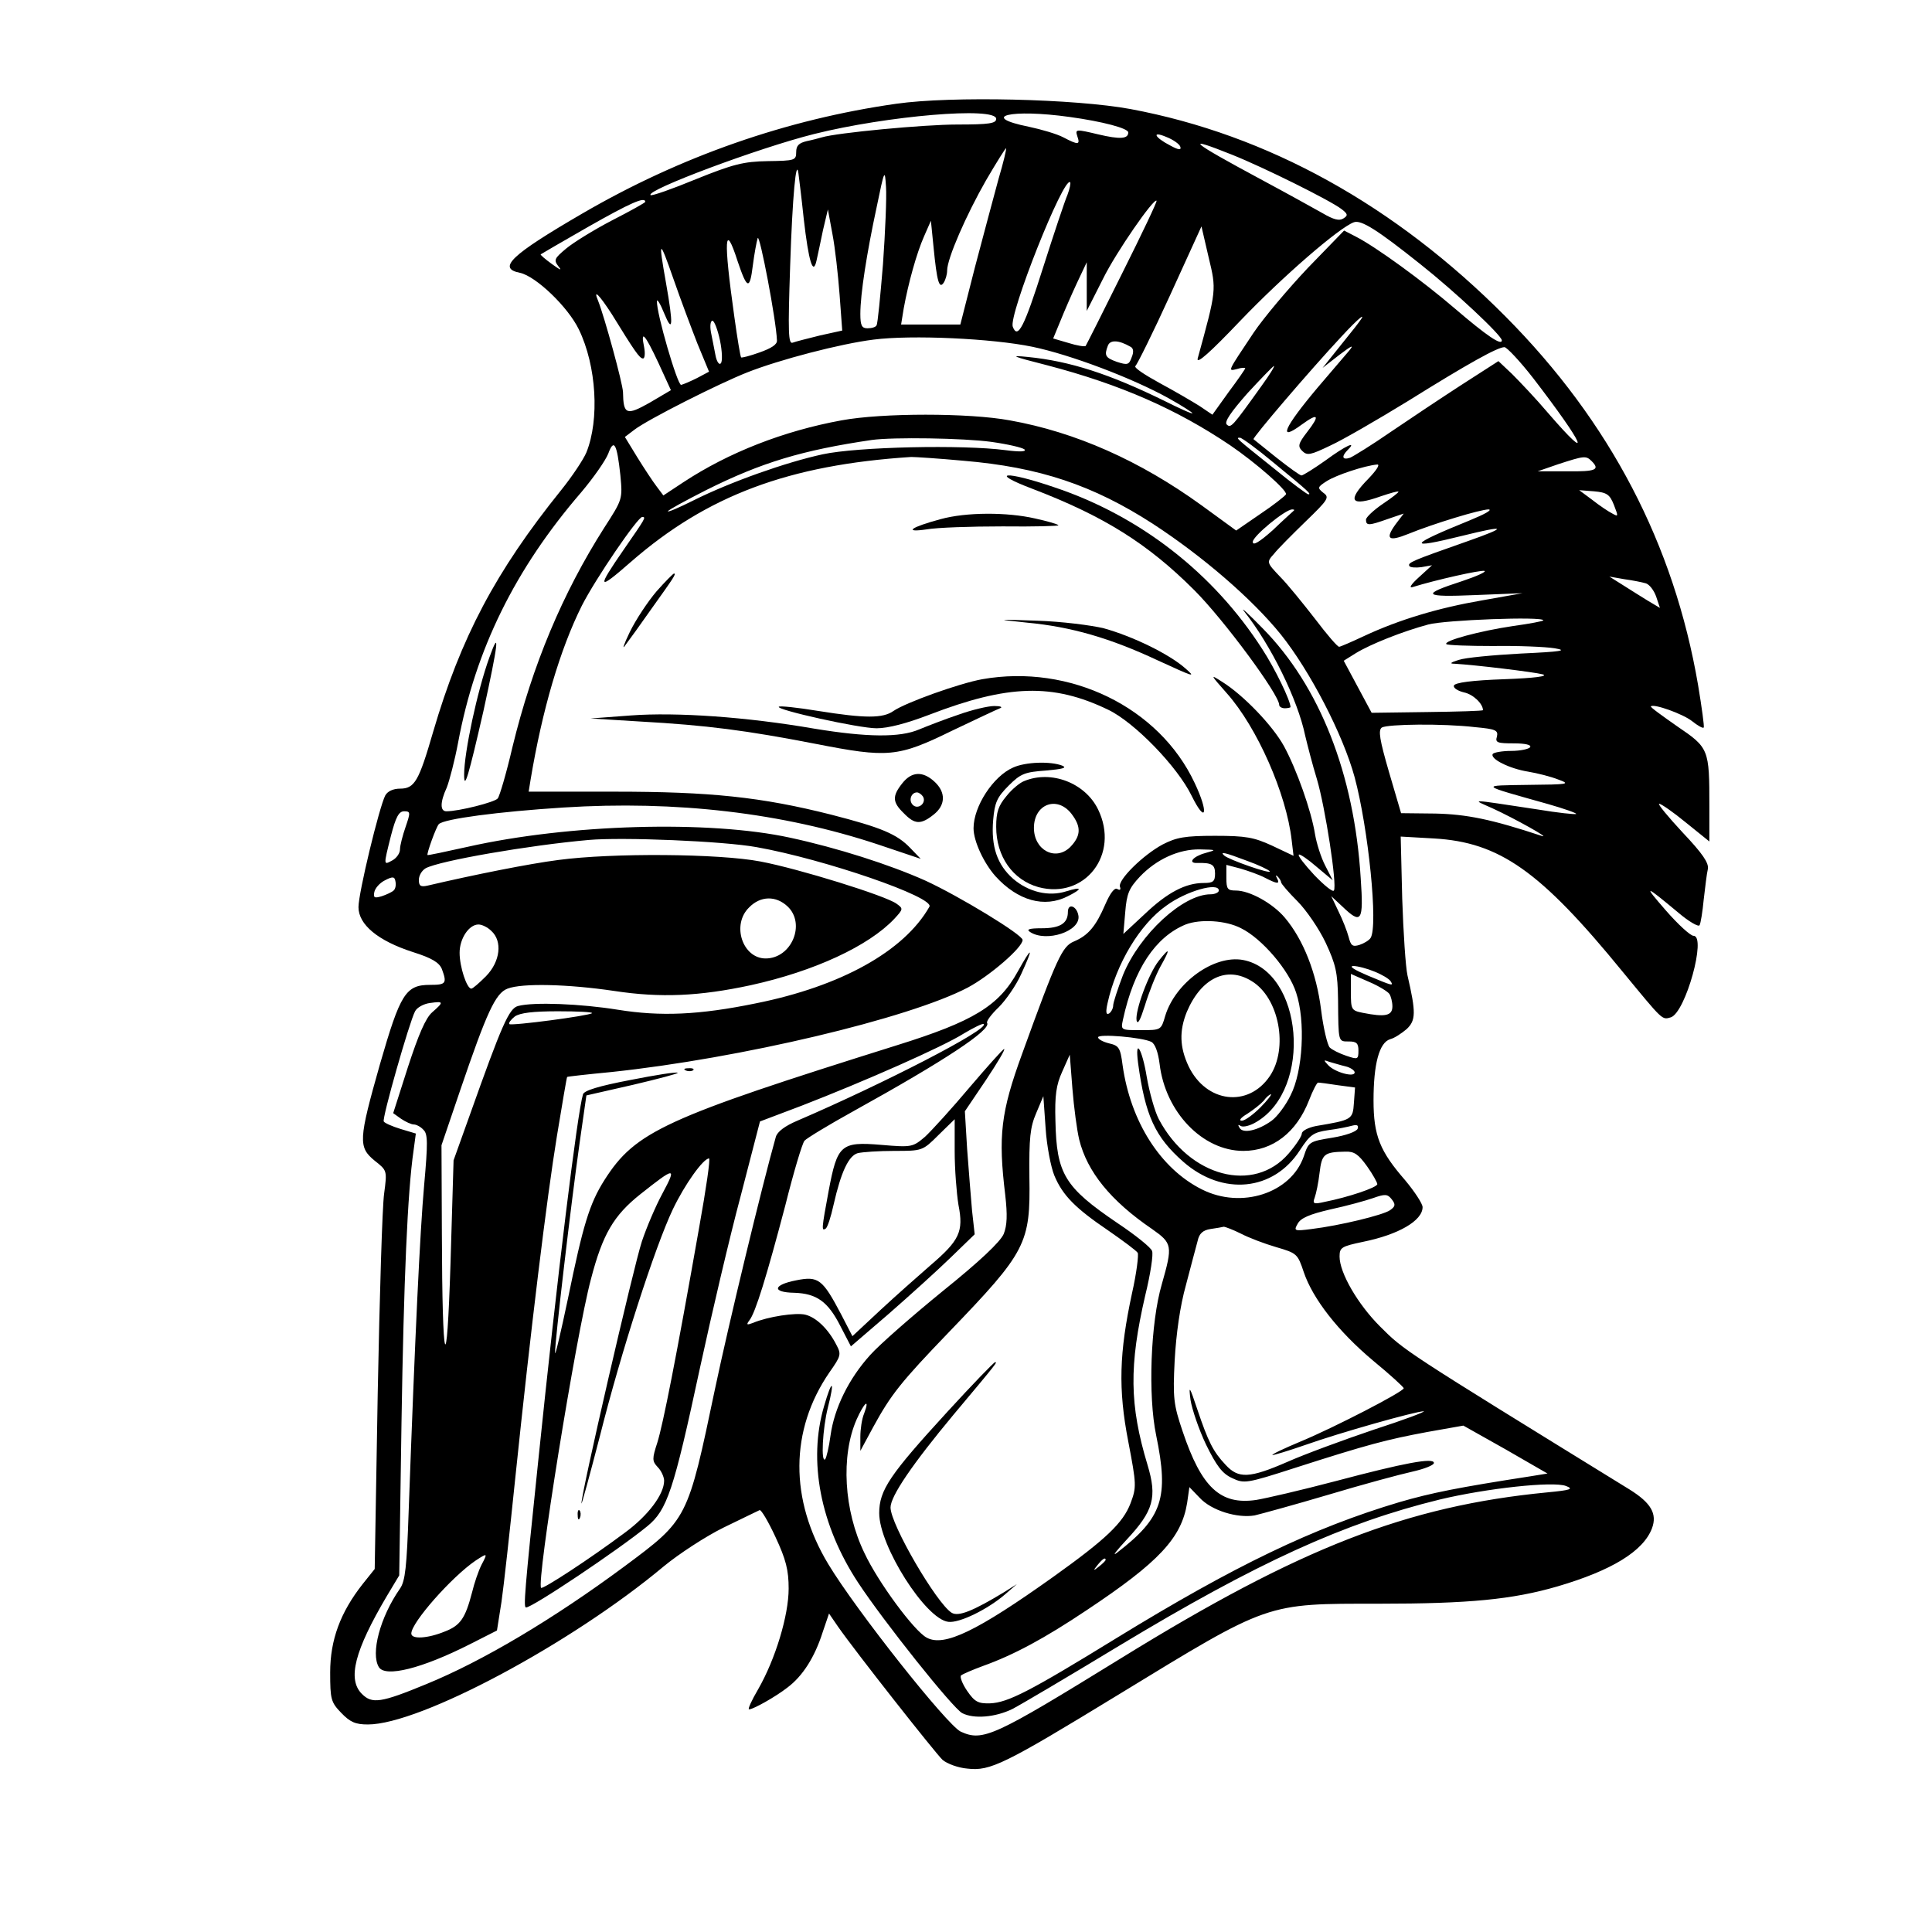 <?xml version="1.0" standalone="no"?>
<!DOCTYPE svg PUBLIC "-//W3C//DTD SVG 20010904//EN"
 "http://www.w3.org/TR/2001/REC-SVG-20010904/DTD/svg10.dtd">
<svg version="1.0" xmlns="http://www.w3.org/2000/svg"
 width="512pt" height="512pt" viewBox="0 0 512 512"
 preserveAspectRatio="xMidYMid meet">
<g transform="translate(0,512) scale(0.1,-0.1)"
fill="#000000" stroke="none">
<path d="M2375 4845 c-289 -41 -571 -139 -832 -291 -189 -110 -226 -145 -165
-157 42 -9 127 -90 156 -150 47 -97 55 -239 20 -326 -8 -19 -38 -64 -67 -100
-174 -216 -266 -391 -339 -640 -38 -131 -49 -151 -88 -151 -18 0 -33 -7 -39
-18 -16 -31 -71 -258 -71 -296 0 -46 51 -89 144 -119 51 -16 70 -28 77 -45 14
-38 11 -42 -31 -42 -65 0 -79 -23 -133 -210 -57 -201 -58 -220 -14 -256 33
-26 33 -26 25 -87 -5 -34 -12 -272 -17 -529 l-8 -466 -32 -40 c-59 -75 -86
-148 -86 -234 0 -71 2 -79 29 -107 24 -25 38 -31 71 -31 138 0 539 214 784
419 40 33 112 80 159 103 48 23 90 44 95 46 4 2 23 -30 42 -71 28 -60 35 -88
35 -137 0 -71 -35 -187 -81 -267 -17 -29 -28 -53 -24 -53 11 0 70 33 102 58
40 30 72 80 93 146 l17 50 24 -35 c46 -66 257 -334 277 -353 12 -10 41 -21 66
-23 60 -7 97 11 400 196 403 246 388 241 691 241 237 0 353 11 473 46 143 42
227 93 250 154 14 38 -2 67 -60 103 -602 371 -596 367 -661 432 -59 59 -107
142 -107 185 0 24 5 27 62 39 94 19 158 56 158 92 0 9 -21 41 -46 71 -67 77
-84 118 -84 212 0 96 15 153 44 162 12 3 31 16 44 27 24 23 25 43 2 142 -5 22
-11 114 -14 204 l-4 164 88 -5 c174 -10 282 -86 500 -353 108 -131 104 -128
128 -121 39 13 95 216 60 216 -8 0 -41 30 -74 68 -60 69 -56 68 33 -6 28 -24
54 -39 57 -34 3 5 8 36 11 68 4 33 8 69 11 81 3 16 -14 41 -67 97 -39 42 -67
76 -62 76 5 0 37 -22 71 -50 l62 -50 0 93 c0 152 -1 155 -85 212 -40 28 -72
51 -70 53 7 8 85 -20 109 -39 15 -12 29 -20 31 -17 2 2 -5 53 -15 113 -64 373
-233 697 -510 976 -293 295 -630 482 -994 550 -146 27 -474 35 -621 14z m265
-40 c0 -12 -18 -15 -103 -15 -89 0 -320 -22 -359 -34 -7 -2 -25 -7 -40 -10
-21 -5 -28 -12 -28 -29 0 -22 -4 -23 -75 -24 -64 -1 -92 -8 -191 -48 -63 -26
-117 -45 -120 -42 -13 13 286 125 434 162 192 48 482 73 482 40z m195 5 c87
-12 155 -30 155 -41 0 -17 -21 -19 -80 -5 -59 14 -61 14 -55 -5 8 -23 3 -24
-37 -3 -17 9 -58 21 -91 28 -134 27 -49 48 108 26z m293 -79 c3 -9 -4 -9 -26
3 -43 22 -51 40 -11 23 18 -7 35 -19 37 -26z m137 -21 c85 -34 260 -121 290
-144 17 -13 18 -17 5 -25 -11 -7 -26 -3 -55 14 -23 13 -97 54 -166 91 -186
100 -204 116 -74 64z m-619 -65 c-12 -44 -40 -149 -62 -232 l-39 -153 -78 0
-79 0 7 43 c12 66 34 146 54 191 l18 41 7 -70 c9 -92 15 -112 27 -94 5 8 9 22
9 32 0 32 51 148 103 239 28 48 52 86 53 85 2 -1 -7 -38 -20 -82z m-516 -105
c13 -114 25 -152 34 -110 3 14 11 50 17 80 l13 55 12 -65 c7 -36 15 -108 19
-161 l7 -95 -59 -13 c-32 -8 -64 -16 -72 -19 -12 -5 -13 26 -7 204 6 184 16
289 22 244 1 -8 8 -62 14 -120z m210 -120 c-7 -85 -14 -158 -17 -162 -2 -5
-13 -8 -24 -8 -15 0 -19 7 -19 38 0 53 17 161 43 282 21 102 22 103 25 55 2
-27 -2 -120 -8 -205z m489 184 c-7 -16 -36 -103 -65 -194 -50 -158 -67 -190
-80 -156 -12 30 135 400 152 383 2 -2 -1 -17 -7 -33z m-1119 -19 c0 -2 -39
-24 -88 -49 -48 -25 -103 -59 -122 -75 -31 -26 -33 -30 -20 -47 10 -12 5 -10
-17 6 -18 13 -32 25 -30 26 1 1 58 34 126 73 111 63 151 81 151 66z m1264
-189 c-51 -103 -95 -190 -97 -193 -3 -2 -23 1 -45 8 l-41 12 19 46 c10 25 30
71 44 101 l26 55 0 -65 0 -64 43 85 c35 71 135 215 142 207 2 -2 -39 -88 -91
-192z m790 24 c91 -72 216 -189 216 -202 0 -15 -40 12 -124 84 -85 73 -210
164 -263 191 l-31 16 -96 -99 c-52 -55 -117 -132 -144 -172 -70 -105 -69 -102
-44 -96 12 4 22 4 22 2 0 -2 -20 -31 -44 -63 l-43 -60 -34 23 c-19 12 -67 40
-106 61 -40 22 -69 41 -64 45 4 3 46 87 92 188 l83 182 19 -82 c21 -87 21 -86
-29 -268 -4 -17 33 16 113 100 112 117 262 247 301 261 19 7 62 -20 176 -111z
m-1705 -202 c1 -11 -15 -21 -46 -32 -25 -9 -48 -15 -49 -13 -2 2 -10 50 -18
108 -29 206 -26 255 9 146 25 -74 32 -76 40 -11 4 31 10 64 13 73 5 13 49
-217 51 -271z m-211 -8 l31 -75 -32 -17 c-18 -9 -37 -17 -42 -18 -10 0 -66
192 -64 222 0 7 9 -7 19 -32 23 -56 25 -33 5 80 -21 118 -18 119 20 10 18 -52
47 -129 63 -170z m-227 78 c61 -99 74 -118 83 -118 5 0 6 14 3 30 -10 48 2 35
38 -42 l33 -72 -56 -33 c-62 -35 -70 -32 -71 28 -1 24 -49 199 -66 242 -14 33
3 16 36 -35z m1978 -25 c-7 -10 -32 -40 -54 -68 l-40 -50 45 35 c33 25 40 28
24 9 -11 -13 -48 -56 -82 -96 -90 -107 -107 -146 -42 -98 44 32 49 25 14 -20
-24 -31 -25 -38 -13 -50 13 -13 22 -11 74 14 33 15 126 69 206 118 162 101
238 143 256 143 6 0 41 -37 76 -82 136 -177 161 -233 40 -93 -33 39 -77 85
-96 104 l-36 34 -98 -63 c-54 -35 -138 -91 -188 -125 -49 -34 -98 -64 -107
-68 -21 -7 -24 3 -6 21 25 25 -6 11 -59 -28 -31 -22 -60 -40 -64 -40 -4 0 -33
21 -66 47 -32 26 -60 48 -61 49 -4 3 149 182 232 271 47 51 72 71 45 36z
m-1691 -45 c6 -29 7 -57 2 -61 -4 -5 -11 5 -14 22 -3 17 -9 45 -12 61 -3 17
-1 30 4 30 5 0 14 -24 20 -52z m828 -17 c101 -21 265 -83 362 -137 34 -19 62
-37 62 -39 0 -3 -35 13 -77 34 -143 70 -248 104 -359 115 -50 5 -43 2 51 -22
195 -51 344 -117 485 -212 69 -47 152 -120 148 -130 -2 -4 -32 -28 -68 -52
l-64 -44 -92 67 c-163 118 -334 194 -508 225 -108 20 -338 20 -446 0 -153 -28
-299 -85 -419 -164 l-53 -35 -18 24 c-10 13 -33 48 -51 77 l-33 54 25 19 c35
27 223 122 299 152 86 34 247 76 335 87 101 13 315 3 421 -19z m260 0 c8 -4 9
-14 3 -28 -7 -20 -11 -21 -39 -12 -31 11 -34 17 -24 43 6 16 29 15 60 -3z
m347 -104 c-78 -109 -81 -112 -92 -102 -7 7 11 33 55 83 36 39 68 72 70 72 3
0 -12 -24 -33 -53z m-716 -148 c43 -6 82 -15 88 -20 6 -6 -12 -7 -50 -2 -113
15 -393 9 -485 -11 -97 -21 -244 -73 -342 -122 -38 -19 -68 -32 -68 -29 0 3
46 28 101 56 148 74 256 106 439 133 57 8 244 5 317 -5z m748 -55 c94 -77 101
-84 92 -84 -3 0 -44 30 -89 67 -105 84 -104 83 -92 83 5 0 46 -30 89 -66z
m-1731 -33 c6 -64 6 -64 -43 -140 -110 -173 -190 -363 -243 -581 -16 -69 -34
-130 -39 -136 -8 -10 -103 -34 -136 -34 -17 0 -17 24 1 63 7 18 21 71 30 119
46 247 151 460 326 663 33 39 65 85 72 103 15 41 23 26 32 -57z m909 38 c202
-17 344 -65 502 -167 132 -86 263 -199 339 -293 77 -96 165 -265 196 -379 36
-134 63 -395 42 -426 -4 -6 -17 -14 -29 -18 -19 -6 -23 -2 -29 21 -4 15 -16
46 -27 68 l-19 40 29 -27 c51 -49 57 -41 49 75 -17 276 -109 509 -260 662 -38
39 -60 59 -49 45 70 -88 142 -233 162 -330 6 -25 19 -76 31 -115 22 -74 54
-281 45 -295 -3 -5 -26 14 -52 41 -25 27 -44 51 -41 54 2 3 24 -12 47 -32 l43
-36 -20 39 c-11 21 -23 59 -27 83 -10 63 -49 172 -82 233 -30 55 -108 136
-164 171 -33 21 -32 20 12 -30 81 -91 158 -267 172 -389 l5 -42 -57 27 c-48
22 -69 26 -151 26 -80 0 -102 -4 -139 -23 -52 -28 -119 -94 -113 -112 3 -8 0
-10 -7 -6 -7 5 -19 -11 -32 -41 -25 -58 -45 -82 -83 -98 -31 -13 -45 -43 -137
-297 -57 -156 -64 -218 -45 -375 6 -53 5 -80 -4 -103 -9 -21 -64 -73 -161
-151 -81 -66 -168 -142 -193 -170 -57 -63 -95 -141 -105 -213 -4 -31 -11 -59
-14 -63 -12 -12 -7 82 7 137 19 74 11 77 -10 4 -43 -145 -10 -316 90 -468 67
-102 251 -333 276 -346 31 -16 88 -11 133 11 23 12 150 87 282 167 368 222
597 326 850 388 125 30 301 49 335 36 21 -8 13 -11 -50 -17 -371 -36 -654
-146 -1130 -440 -336 -207 -365 -221 -424 -194 -36 17 -277 321 -351 444 -103
171 -102 355 3 508 31 44 32 48 18 74 -21 41 -53 72 -82 79 -25 6 -99 -5 -139
-22 -16 -6 -18 -5 -9 7 16 20 46 118 95 304 22 88 45 165 51 172 5 6 64 42
131 79 242 134 364 215 353 233 -3 4 11 23 31 42 19 19 46 58 59 87 34 74 30
77 -9 7 -50 -91 -118 -132 -320 -195 -615 -193 -693 -228 -775 -357 -40 -63
-57 -120 -97 -315 -19 -90 -34 -154 -34 -143 -1 26 42 393 65 556 l18 126 123
28 c68 16 121 30 119 32 -3 3 -59 -6 -125 -19 -84 -16 -123 -28 -126 -38 -15
-49 -68 -480 -119 -975 -36 -345 -39 -385 -32 -385 17 0 244 152 321 215 53
43 70 94 140 420 31 143 79 348 108 456 l51 197 111 42 c165 64 374 156 429
191 27 16 51 28 53 25 14 -14 -266 -158 -494 -256 -33 -14 -53 -29 -57 -43
-37 -131 -125 -496 -161 -667 -73 -348 -72 -346 -240 -471 -189 -140 -376
-251 -525 -312 -121 -50 -144 -53 -171 -26 -39 39 -19 115 66 259 l33 55 6
405 c6 378 16 612 32 721 l6 45 -40 12 c-23 7 -43 16 -45 20 -5 8 68 264 83
292 5 10 23 20 40 22 36 5 37 3 5 -25 -17 -15 -36 -59 -64 -145 l-39 -122 21
-15 c12 -8 27 -15 34 -15 6 0 18 -6 25 -14 12 -11 12 -35 2 -147 -11 -123 -24
-396 -41 -864 -5 -147 -9 -185 -23 -205 -53 -76 -78 -172 -56 -208 17 -28 114
-4 242 61 l71 36 12 76 c6 41 22 187 36 323 42 404 84 747 111 912 14 85 26
156 27 156 1 1 54 7 117 13 341 36 789 142 945 224 58 31 145 106 145 126 0
14 -168 116 -257 157 -96 43 -234 87 -359 114 -216 47 -587 36 -854 -24 -58
-13 -106 -23 -107 -22 -3 3 23 75 30 82 14 14 158 33 330 44 299 19 581 -14
834 -98 l113 -38 -27 28 c-36 38 -78 55 -210 89 -186 47 -321 61 -575 61
l-227 0 5 31 c31 186 78 346 136 462 36 71 148 235 160 235 11 0 8 -4 -48 -85
-74 -107 -71 -112 18 -34 202 176 418 257 743 278 11 0 73 -4 138 -10z m1665
-1 c23 -23 11 -28 -65 -27 l-78 0 55 19 c68 22 73 23 88 8z m-591 -46 c-59
-60 -48 -76 33 -47 24 8 44 14 46 12 2 -1 -17 -16 -41 -32 -25 -17 -45 -36
-45 -42 0 -17 8 -16 59 2 l41 14 -22 -29 c-28 -39 -18 -46 34 -25 66 27 191
65 213 65 11 -1 -11 -13 -50 -29 -163 -66 -169 -78 -20 -41 117 29 123 24 15
-14 -148 -52 -160 -57 -155 -66 2 -4 17 -5 32 -3 l28 5 -35 -32 c-20 -18 -27
-29 -17 -26 61 19 181 46 191 43 6 -2 -20 -14 -59 -27 -111 -36 -105 -43 35
-37 l125 5 -107 -19 c-116 -20 -220 -51 -314 -95 -32 -15 -62 -28 -65 -28 -4
-1 -33 33 -64 74 -32 41 -73 92 -93 112 -35 37 -36 38 -16 60 10 13 48 51 84
86 60 58 64 64 47 76 -16 13 -16 15 9 31 25 16 100 41 134 44 8 0 -3 -16 -23
-37z m650 -70 c12 -31 12 -32 -4 -23 -10 5 -34 21 -53 36 l-35 26 39 -3 c34
-3 42 -8 53 -36z m-848 -15 c-2 -2 -28 -25 -56 -52 -36 -32 -53 -42 -53 -31 0
15 85 85 104 86 5 0 7 -1 5 -3z m933 -193 c9 -3 21 -18 27 -35 l10 -30 -32 19
c-18 11 -48 30 -67 42 l-35 22 40 -7 c22 -3 47 -8 57 -11z m-272 -98 c0 -2
-36 -9 -80 -15 -88 -13 -185 -39 -177 -48 3 -3 59 -5 124 -5 65 1 138 -2 163
-6 36 -6 18 -9 -90 -14 -74 -4 -148 -11 -165 -17 -22 -7 -24 -10 -10 -10 54
-3 210 -22 233 -28 17 -5 -20 -10 -102 -13 -85 -3 -131 -9 -133 -17 -2 -6 10
-14 27 -18 24 -5 50 -30 50 -47 0 -2 -66 -4 -148 -5 l-147 -2 -37 69 -37 69
32 20 c39 24 125 58 192 76 44 12 305 22 305 11z m-181 -283 c54 -5 62 -8 58
-25 -5 -16 1 -18 45 -18 30 0 47 -4 43 -10 -3 -5 -26 -10 -50 -10 -24 0 -46
-4 -49 -8 -8 -13 44 -39 94 -47 24 -4 60 -13 80 -21 33 -12 27 -13 -80 -14
-129 -2 -132 1 53 -51 42 -12 76 -24 74 -26 -2 -2 -49 3 -103 12 -186 28 -175
28 -119 3 59 -27 159 -83 130 -73 -133 44 -198 57 -281 59 l-91 1 -32 109
c-25 86 -29 111 -19 118 16 9 161 11 247 1z m-2834 -264 c-8 -23 -15 -50 -15
-60 0 -10 -9 -23 -20 -29 -24 -13 -24 -15 -4 65 13 50 21 65 35 65 17 0 17 -3
4 -41z m930 -54 c180 -32 473 -133 458 -158 -67 -118 -235 -211 -460 -256
-151 -31 -253 -35 -365 -17 -99 16 -224 21 -265 10 -24 -6 -43 -50 -128 -289
l-43 -120 -8 -270 c-10 -320 -22 -281 -23 75 l-1 235 50 147 c70 205 93 256
125 268 39 15 160 12 282 -6 124 -19 227 -14 362 15 169 37 313 104 381 176
24 26 24 27 6 40 -28 21 -260 93 -361 112 -110 21 -393 23 -535 4 -78 -10
-223 -39 -347 -68 -18 -4 -23 -1 -23 15 0 12 8 25 18 31 37 20 274 61 432 75
89 8 357 -3 445 -19z m1188 -16 c-32 -9 -46 -27 -20 -26 38 1 47 -4 47 -28 0
-21 -5 -25 -30 -25 -48 0 -96 -25 -156 -82 l-57 -53 5 58 c4 49 10 63 39 94
44 46 103 73 159 72 45 -1 45 -1 13 -10z m111 -20 c31 -11 58 -24 61 -28 5 -9
-110 31 -121 42 -12 11 2 8 60 -14z m48 -45 c33 -17 41 -18 32 -1 -4 7 -3 9 2
4 5 -5 9 -12 9 -15 0 -4 20 -27 43 -50 24 -24 58 -74 75 -110 27 -58 32 -79
33 -152 1 -113 0 -110 29 -110 20 0 25 -5 25 -24 0 -24 -2 -24 -32 -14 -18 6
-38 16 -44 22 -6 6 -17 51 -23 100 -12 97 -47 186 -96 244 -32 38 -93 72 -130
72 -22 0 -25 4 -25 34 l0 34 38 -10 c20 -6 49 -16 64 -24z m-2309 -34 c-4 -4
-19 -11 -31 -15 -20 -6 -23 -4 -20 11 2 10 14 24 28 31 21 11 26 10 28 -3 2
-9 0 -20 -5 -24z m2187 0 c0 -5 -10 -10 -22 -10 -73 0 -188 -106 -232 -214
-14 -37 -26 -73 -26 -81 0 -7 -5 -17 -11 -21 -8 -4 -9 4 -4 27 23 105 86 210
156 259 53 39 139 63 139 40z m-1143 -42 c49 -46 11 -138 -58 -138 -61 0 -91
89 -44 135 30 31 71 32 102 3z m1202 -58 c55 -27 127 -111 146 -171 25 -75 18
-208 -15 -272 -13 -27 -36 -57 -50 -67 -36 -26 -76 -35 -85 -19 -5 8 -4 10 3
5 7 -4 26 1 42 11 149 88 123 399 -36 429 -77 14 -179 -60 -206 -148 -11 -38
-11 -38 -65 -38 -53 0 -53 0 -47 28 29 134 86 219 166 252 39 15 107 11 147
-10z m-1987 -7 c30 -27 24 -81 -14 -120 -18 -18 -35 -33 -39 -33 -12 0 -31 58
-31 95 0 38 25 75 50 75 9 0 24 -7 34 -17z m2341 -108 c20 -8 38 -19 42 -25 9
-14 6 -13 -61 15 -33 14 -50 24 -38 25 12 0 38 -7 57 -15z m-326 -25 c73 -44
98 -178 48 -252 -57 -84 -168 -71 -215 26 -24 51 -25 94 -5 144 38 90 106 123
172 82z m365 -34 c4 -6 8 -21 8 -33 0 -25 -19 -29 -79 -17 -30 6 -31 9 -31 55
l0 48 48 -21 c26 -11 50 -26 54 -32z m-2113 -51 c-8 -7 -213 -34 -219 -29 -3
3 4 12 14 20 14 10 49 14 115 14 52 0 92 -2 90 -5z m1482 -76 c10 -5 18 -27
22 -58 15 -128 114 -231 222 -231 78 0 141 49 174 134 10 26 21 47 24 47 4 0
28 -3 53 -7 l45 -6 -3 -41 c-3 -44 -5 -45 -100 -61 -21 -4 -38 -13 -38 -20 0
-7 -16 -31 -35 -53 -92 -107 -263 -62 -344 91 -11 21 -25 72 -32 112 -12 74
-32 107 -23 37 19 -140 45 -196 120 -262 104 -91 239 -78 309 31 27 41 35 47
75 53 25 3 53 9 64 12 12 3 17 1 14 -8 -3 -8 -31 -18 -67 -24 -62 -10 -63 -11
-76 -50 -34 -97 -165 -140 -270 -87 -110 55 -189 180 -210 329 -6 47 -10 52
-36 58 -16 4 -29 11 -29 16 0 10 117 0 141 -12z m-191 -259 c21 -85 83 -162
193 -237 54 -38 55 -44 26 -146 -30 -102 -37 -296 -15 -401 34 -165 17 -218
-104 -311 -14 -11 -2 5 26 35 71 76 81 112 55 198 -48 159 -49 263 -6 449 14
57 22 110 18 118 -3 9 -44 42 -92 74 -140 95 -161 130 -164 270 -2 68 2 96 18
131 l20 45 7 -90 c4 -50 12 -110 18 -135z m706 194 c13 -3 24 -11 24 -16 0
-14 -52 0 -70 19 -13 14 -13 15 3 9 11 -3 30 -9 43 -12z m-226 -109 c-19 -19
-41 -35 -49 -35 -9 0 -3 8 14 18 17 11 36 26 44 35 7 10 16 17 19 17 3 0 -9
-16 -28 -35z m-546 -180 c22 -53 56 -87 143 -146 39 -27 74 -53 78 -59 3 -5
-3 -54 -15 -107 -34 -158 -37 -254 -10 -393 22 -115 22 -121 6 -164 -20 -52
-65 -95 -205 -195 -202 -144 -289 -186 -335 -161 -33 17 -129 147 -165 224
-55 113 -63 258 -21 354 20 45 36 59 20 16 -6 -14 -10 -42 -10 -62 l0 -37 34
63 c47 86 73 119 201 252 205 213 216 234 213 411 -1 103 2 132 18 169 l19 45
6 -85 c3 -47 14 -103 23 -125z m829 24 c15 -21 27 -43 27 -47 0 -9 -78 -35
-139 -47 -30 -7 -33 -5 -27 11 4 11 10 40 13 66 6 50 12 55 68 56 24 1 35 -7
58 -39z m-1770 -161 c-61 -347 -96 -523 -111 -571 -14 -43 -14 -49 1 -65 10
-10 17 -27 17 -36 0 -36 -42 -92 -103 -137 -95 -71 -218 -151 -223 -147 -13
14 92 668 132 818 31 119 60 169 132 226 91 72 96 73 58 2 -19 -35 -43 -92
-55 -128 -22 -67 -162 -673 -160 -694 0 -6 22 75 49 179 56 223 146 501 193
600 32 67 81 135 96 135 4 0 -8 -82 -26 -182z m1831 45 c-18 -13 -134 -41
-208 -50 -46 -6 -48 -5 -37 14 8 15 31 25 87 38 42 9 93 23 113 30 31 11 38
11 49 -3 11 -14 10 -19 -4 -29z m-396 -62 c21 -11 63 -27 94 -36 55 -16 57
-18 73 -66 24 -71 91 -157 184 -235 45 -37 81 -70 81 -73 0 -9 -186 -105 -273
-141 -43 -18 -77 -34 -75 -36 2 -1 42 11 88 27 90 32 292 89 313 89 6 -1 -53
-23 -133 -49 -80 -27 -183 -65 -228 -85 -101 -44 -130 -45 -164 -8 -33 35 -46
61 -75 147 -21 63 -23 65 -18 25 4 -25 22 -78 41 -118 28 -57 43 -77 69 -89
32 -15 37 -15 167 27 193 62 243 75 350 95 l96 17 112 -63 111 -64 -43 -7
c-194 -30 -264 -44 -350 -69 -228 -68 -436 -168 -749 -360 -231 -142 -288
-171 -335 -173 -32 -1 -41 4 -61 33 -13 19 -20 38 -16 41 5 4 31 15 58 25 81
29 163 73 275 148 191 127 251 191 266 284 l6 42 27 -28 c31 -34 100 -55 146
-47 17 4 105 28 196 55 90 27 190 54 222 61 31 7 57 17 57 23 0 15 -79 0 -260
-48 -91 -24 -186 -46 -211 -50 -95 -14 -145 33 -195 182 -24 71 -26 88 -21
188 4 70 14 143 30 200 13 50 27 102 31 117 4 19 14 28 34 31 15 2 31 5 35 6
4 0 25 -8 45 -18z m-2012 -878 c-8 -16 -19 -48 -25 -73 -18 -69 -31 -88 -73
-104 -44 -18 -88 -21 -88 -5 0 29 107 150 170 193 32 21 33 21 16 -11z m1654
13 c0 -2 -8 -10 -17 -17 -16 -13 -17 -12 -4 4 13 16 21 21 21 13z"/>
<path d="M1297 3378 c-32 -88 -67 -252 -67 -311 0 -44 12 -2 51 168 39 178 45
224 16 143z"/>
<path d="M2735 3825 c191 -73 307 -146 430 -269 79 -79 225 -277 225 -304 0
-5 7 -9 15 -9 8 0 15 2 15 3 0 17 -41 102 -75 154 -129 201 -324 353 -552 429
-129 44 -174 40 -58 -4z"/>
<path d="M2492 3744 c-78 -21 -99 -36 -37 -27 28 5 118 8 202 8 84 -1 150 1
148 3 -2 3 -30 11 -62 18 -74 17 -183 17 -251 -2z"/>
<path d="M1740 3553 c-23 -27 -55 -75 -71 -108 -16 -33 -21 -49 -12 -35 10 13
41 56 69 96 60 84 67 94 60 94 -2 0 -23 -21 -46 -47z"/>
<path d="M2721 3470 c118 -11 221 -41 347 -100 96 -44 103 -47 73 -21 -43 38
-140 85 -216 106 -33 8 -112 18 -175 20 -113 4 -113 4 -29 -5z"/>
<path d="M2603 3320 c-61 -11 -203 -62 -235 -84 -28 -20 -75 -20 -200 0 -55 9
-102 14 -104 11 -8 -8 212 -57 259 -57 31 0 80 13 140 36 208 80 327 84 474
13 69 -33 183 -150 221 -228 38 -77 46 -46 8 34 -94 201 -331 316 -563 275z"/>
<path d="M2540 3226 c-36 -12 -82 -30 -104 -39 -51 -22 -138 -21 -278 2 -179
31 -365 44 -486 35 l-107 -8 130 -8 c180 -10 284 -24 465 -59 194 -38 219 -36
364 35 61 29 118 56 126 59 8 3 2 6 -15 6 -16 0 -59 -10 -95 -23z"/>
<path d="M2685 3086 c-53 -23 -105 -103 -105 -161 0 -34 27 -92 58 -127 59
-65 130 -85 192 -53 40 20 38 26 -4 13 -47 -15 -100 -2 -141 33 -42 37 -59 85
-53 156 4 46 10 60 41 91 32 32 43 36 99 40 44 4 57 7 43 13 -31 12 -97 10
-130 -5z"/>
<path d="M2391 3044 c-27 -34 -26 -50 4 -79 29 -30 45 -31 79 -4 32 25 33 59
3 87 -31 29 -61 28 -86 -4z m55 -35 c10 -17 -13 -36 -27 -22 -12 12 -4 33 11
33 5 0 12 -5 16 -11z"/>
<path d="M2714 3050 c-11 -4 -33 -22 -47 -40 -21 -25 -27 -42 -27 -81 0 -79
44 -141 112 -160 123 -33 216 87 158 206 -34 70 -124 105 -196 75z m125 -86
c27 -35 26 -59 -3 -89 -39 -38 -96 -8 -96 51 0 63 61 86 99 38z"/>
<path d="M2830 2703 c0 -30 -21 -43 -69 -43 -34 0 -42 -3 -31 -10 43 -28 134
2 128 43 -4 26 -28 35 -28 10z"/>
<path d="M2570 2239 c-47 -56 -100 -114 -118 -131 -33 -28 -35 -29 -117 -22
-107 9 -116 0 -139 -122 -19 -102 -19 -107 -8 -100 5 3 14 31 21 63 20 88 40
130 64 137 12 3 56 6 97 6 74 0 75 0 117 42 l43 42 0 -85 c0 -47 5 -111 10
-142 14 -71 3 -94 -74 -160 -31 -27 -91 -80 -132 -118 l-75 -70 -30 58 c-49
93 -60 102 -119 90 -62 -12 -65 -32 -5 -33 59 -2 89 -23 122 -88 l28 -54 100
86 c55 48 129 115 164 149 l64 62 -7 63 c-3 35 -9 108 -13 163 l-6 100 56 83
c30 45 52 82 48 82 -3 0 -44 -46 -91 -101z"/>
<path d="M1818 2283 c7 -3 16 -2 19 1 4 3 -2 6 -13 5 -11 0 -14 -3 -6 -6z"/>
<path d="M3071 2574 c-27 -34 -63 -132 -59 -158 3 -13 10 1 22 39 10 33 28 79
41 103 27 48 26 54 -4 16z"/>
<path d="M2511 1379 c-153 -167 -181 -208 -181 -269 0 -87 123 -281 183 -288
29 -4 105 33 152 74 l30 26 -35 -22 c-81 -49 -120 -65 -138 -54 -40 25 -162
234 -162 279 0 30 58 115 167 246 120 143 116 139 110 139 -3 0 -60 -59 -126
-131z"/>
<path d="M1531 1104 c0 -11 3 -14 6 -6 3 7 2 16 -1 19 -3 4 -6 -2 -5 -13z"/>
</g>
</svg>